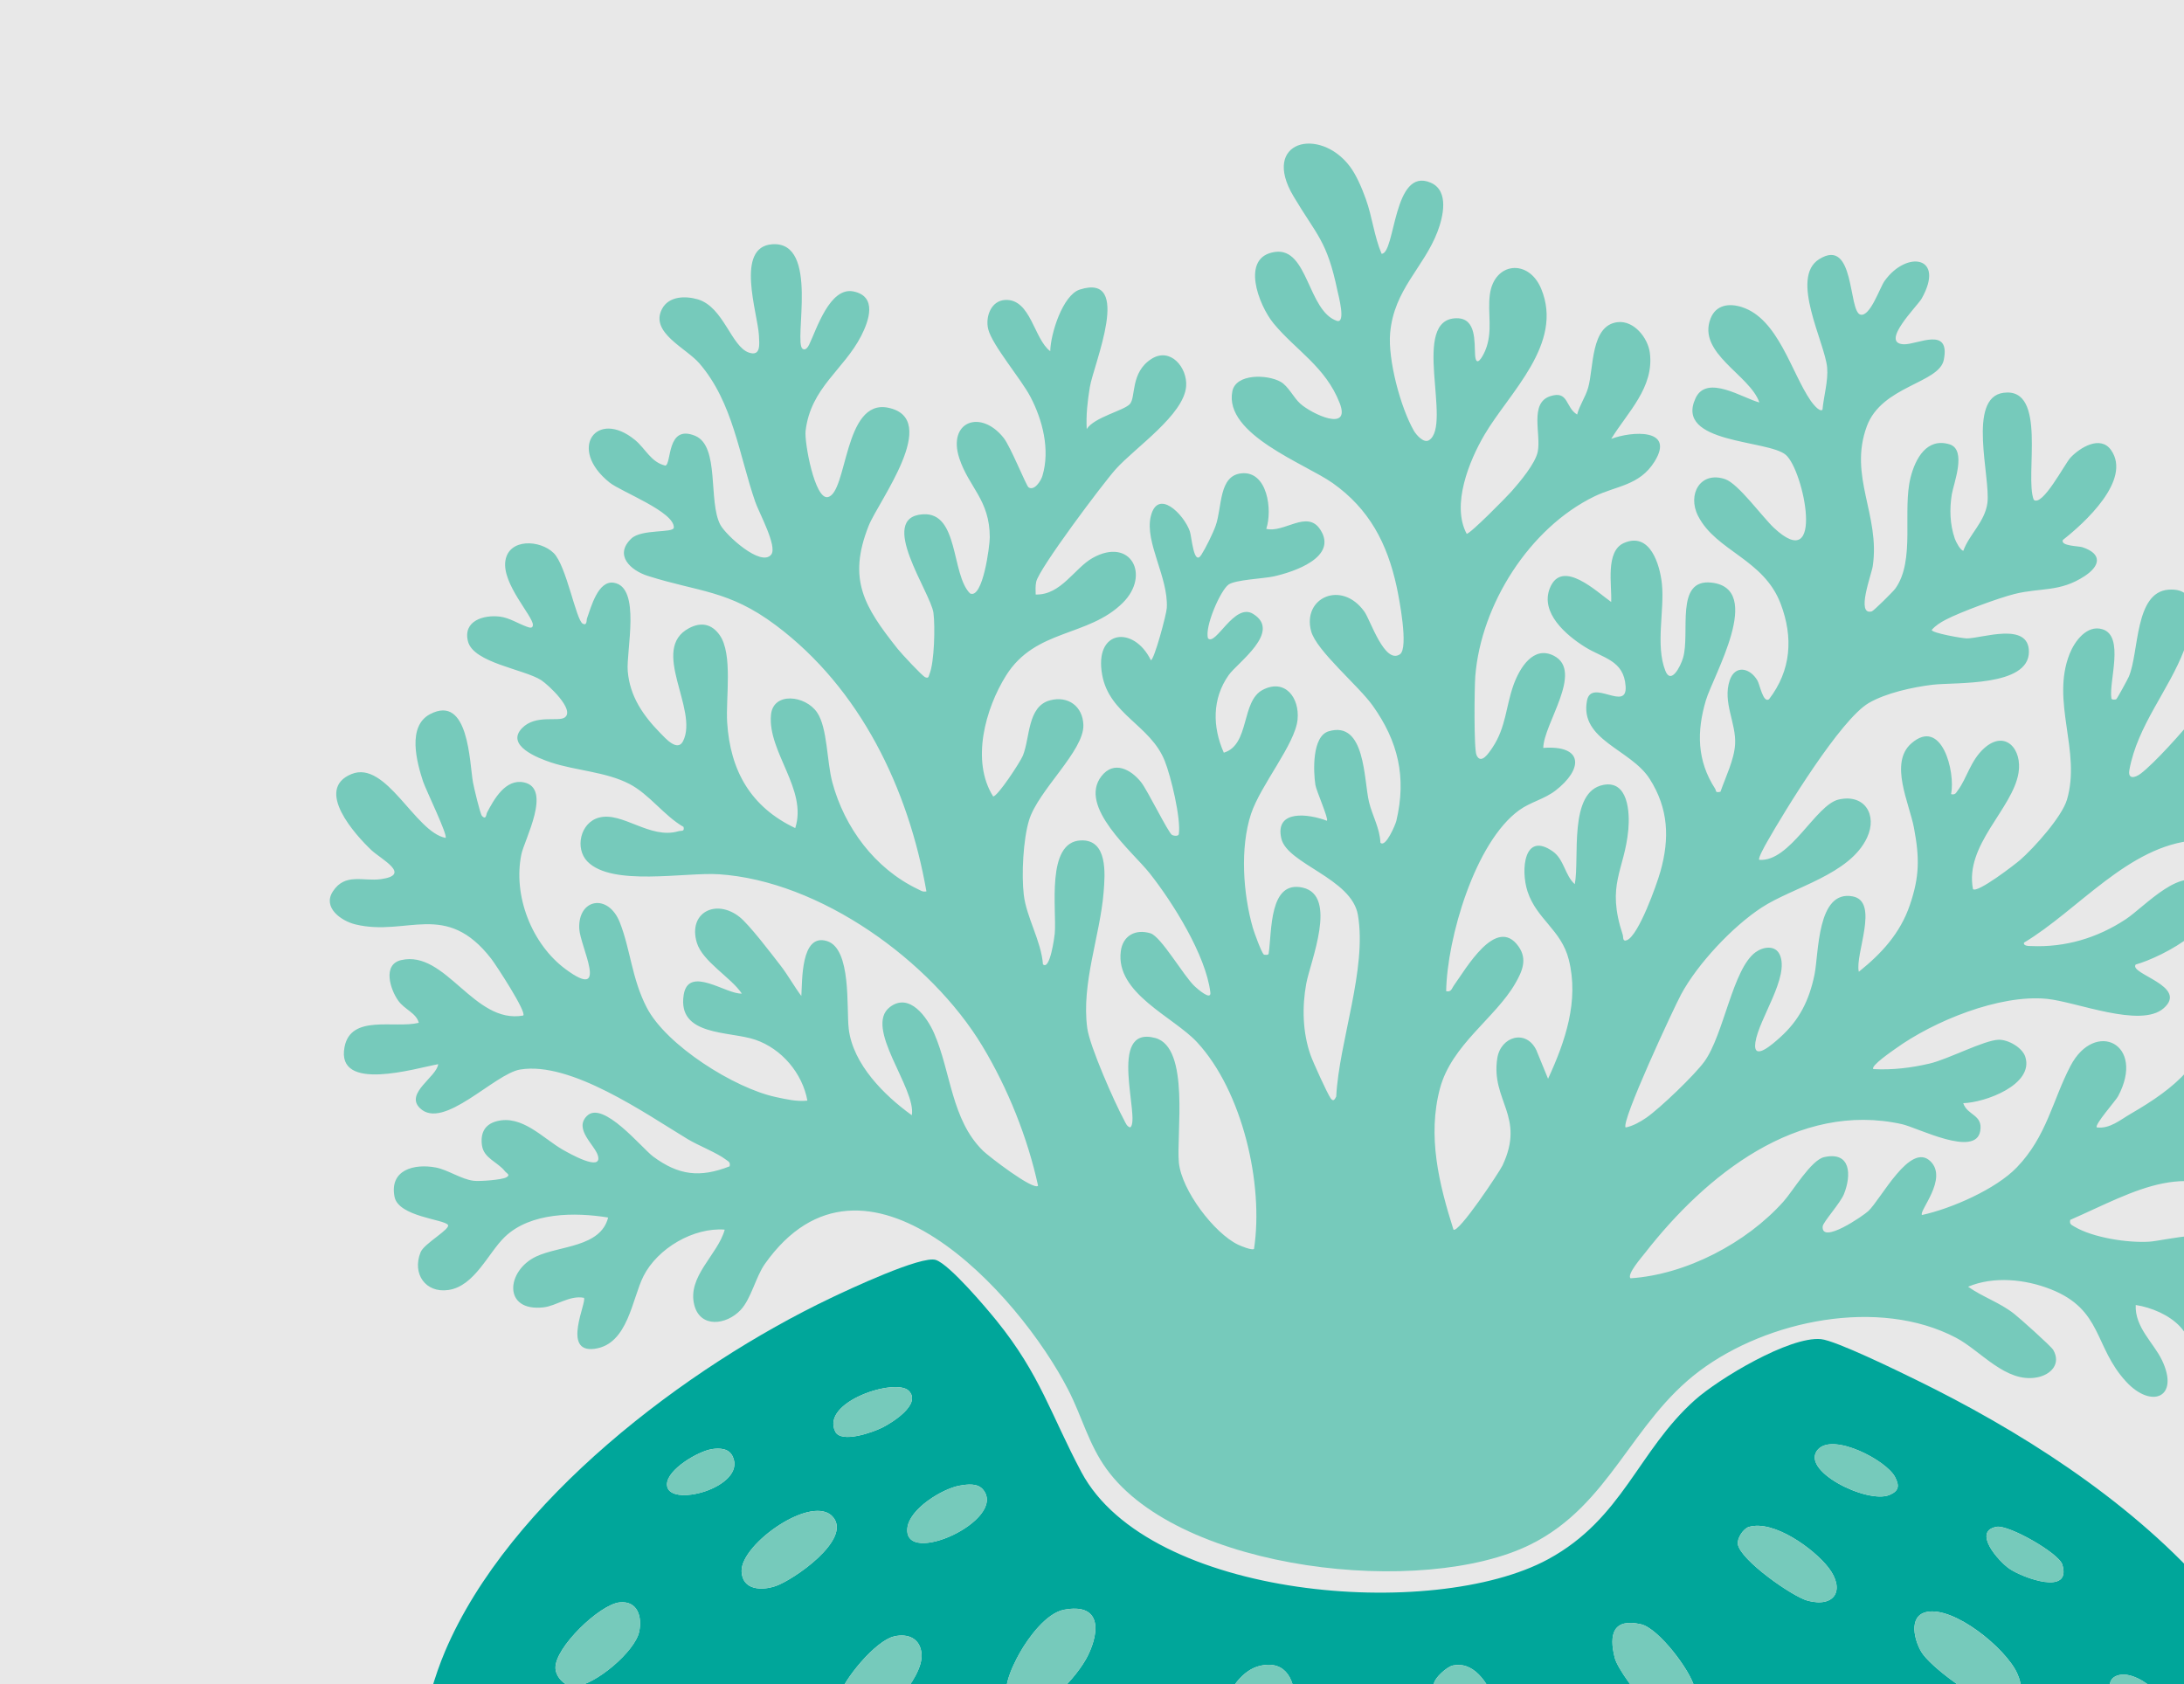 <svg width="669" height="516" viewBox="0 0 669 516" fill="none" xmlns="http://www.w3.org/2000/svg">
<g clip-path="url(#clip0_504_11395)">
<rect width="669" height="516" fill="#D9D9D9" fill-opacity="0.6"/>
<g clip-path="url(#clip1_504_11395)">
<path d="M685.815 410.995C683.869 409.576 685.486 412.02 685.89 412.413C688.835 415.275 693.131 418.415 692.942 423.278C692.841 425.899 690.465 428.875 687.9 429.47C675.655 432.282 674.062 413.261 667.921 406.562C664.534 402.865 659.05 400.573 654.21 399.813C653.894 406.638 659.707 411.4 662.247 416.718C667.744 428.179 659.037 431.75 651.24 423.265C641.371 412.54 644.126 401.269 628.141 394.976C620.344 391.911 610.689 390.923 602.867 394.216C607.378 397.407 612.471 399.003 616.932 402.485C618.625 403.802 628.28 412.426 628.937 413.565C631.439 417.896 628.179 421.239 623.895 422.012C614.341 423.734 606.797 413.869 599.177 409.855C575.521 397.407 541.389 404.486 520.678 419.96C499.625 435.701 493.282 461.015 468.88 473.159C436.113 489.482 361.607 481.478 338.911 450.01C333.49 442.501 331.405 433.966 327.273 425.899C311.983 396.077 264.721 344.322 234.317 387.2C231.474 391.215 230.122 397.875 226.862 401.345C222.515 405.967 214.528 406.968 212.683 399.851C210.409 391.05 219.899 384.44 221.996 376.728C212.43 375.993 201.449 382.439 197.127 390.936C193.589 397.901 192.401 411.856 182.14 413.236C171.879 414.616 179.941 398.673 178.855 397.61C174.52 396.774 170.451 400.079 166.509 400.535C153.935 401.978 155.022 389.239 164.322 384.921C171.437 381.616 183.985 382.16 186.285 373.017C176.188 371.371 162.541 371.359 154.643 378.944C149.525 383.87 145.405 394.026 137.381 395.216C130.317 396.255 126.172 390.202 128.839 383.642C129.913 380.97 138.114 376.538 137.204 375.259C135.966 373.549 122.04 372.752 120.852 366.66C119.247 358.366 126.905 356.441 133.514 357.695C137.217 358.404 141.286 361.304 145.077 361.76C146.96 361.988 153.619 361.494 155.072 360.721C156.526 359.949 155.186 359.493 154.681 358.847C152.469 355.998 148.211 354.896 147.642 350.958C147.111 347.273 148.388 344.538 152.052 343.537C159.912 341.41 166.344 348.793 172.41 352.25C174.28 353.313 184.465 359.126 183.176 354.149C182.33 350.869 175.645 345.969 179.802 341.878C184.743 337.016 196.622 351.781 200.084 354.339C207.856 360.101 214.427 360.899 223.5 357.328C223.791 355.998 223.108 355.859 222.262 355.213C219.659 353.212 213.871 350.945 210.623 348.983C197.772 341.22 174.912 325.112 159.356 327.67C151.433 328.975 135.763 346.513 128.611 339.485C123.973 334.926 133.805 329.924 134.222 326.037C127.373 327.265 102.832 334.85 105.536 320.781C107.483 310.651 120.764 315.197 128.283 313.361C127.537 310.36 123.961 309.321 122.015 306.611C119.525 303.154 117.099 295.493 122.874 294.151C136.585 290.959 145.14 313.893 160.279 311.132C161.391 310.081 151.863 295.518 150.485 293.745C136.522 275.738 124.719 287.021 108.91 283.222C104.513 282.171 98.763 278.068 101.935 273.155C105.688 267.317 111.223 270.116 116.72 269.343C126.21 268.014 116.745 263.265 113.776 260.466C108.936 255.895 96.173 241.864 107.659 237.153C118.312 232.784 127.171 254.97 136.484 256.705C137.242 255.92 130.431 241.94 129.584 239.394C127.663 233.531 124.656 222.502 131.745 218.791C143.636 212.561 143.8 233.721 144.887 239.724C145.165 241.243 147.086 249.449 147.655 250.006C148.969 251.298 148.906 249.487 149.196 248.943C151.307 244.928 154.82 238.521 160.481 239.698C169.2 241.509 160.633 257.288 159.71 261.733C157.094 274.408 162.869 289.262 173.295 296.962C186.828 306.94 177.717 290.01 177.439 284.552C176.972 275.333 186.298 273.56 189.861 282.602C193.147 290.947 193.513 299.786 198.088 308.65C204.065 320.262 224.991 333.407 237.641 336.104C240.85 336.788 243.984 337.548 247.32 337.206C245.804 328.848 239.498 321.326 231.348 318.54C223.412 315.83 207.452 317.527 209.423 304.826C210.863 295.569 222.552 304.75 227.228 304.395C223.905 299.431 215.16 294.581 213.441 288.781C210.712 279.638 219.242 275.219 226.508 280.905C229.477 283.222 236.415 292.352 239.119 295.847C241.432 298.836 243.201 302.128 245.463 305.142C245.791 300.748 245.21 285.831 253.298 288.313C260.892 290.643 259.237 308.853 259.982 315.21C261.259 326.049 270.913 335.648 279.304 341.676C280.719 333.47 264.431 314.716 272.619 308.511C278.647 303.952 284.055 311.778 286.14 316.565C291.334 328.493 291.397 343.069 301.14 352.592C302.871 354.276 316.519 364.799 317.985 363.292C314.775 348.527 308.71 333.394 300.887 320.427C285.142 294.34 251.187 269.875 220.202 267.849C209.815 267.165 187.384 271.699 179.891 263.898C176.075 259.922 177.705 252.032 183.492 250.488C190.657 248.575 199.061 257.212 207.767 254.679C208.778 254.388 209.714 254.894 209.385 253.349C203.357 249.88 198.909 243.333 192.78 240.167C185.615 236.457 176.416 236.115 168.821 233.607C164.651 232.227 154.845 228.377 159.887 223.11C164.032 218.791 170.931 221.223 172.966 219.83C176.315 217.538 167.823 209.674 165.738 208.357C160.481 205.014 145.001 203.076 143.346 196.491C141.753 190.172 148.198 188.298 153.152 188.919C156.045 189.286 158.636 191.008 161.277 191.971C162.098 192.274 163.21 192.692 163.236 191.464C163.299 188.805 153.733 178.902 154.807 171.823C155.856 164.896 165.422 165.327 169.605 169.443C173.509 173.305 176.441 190.008 178.513 191.084C179.878 191.793 179.613 189.982 179.815 189.438C181.053 186.044 183.164 177.775 188.016 178.535C196.458 179.864 191.769 199.429 192.288 205.609C192.932 213.384 197.026 219.247 202.308 224.642C203.901 226.263 207.54 230.404 209.221 227.086C214.149 217.398 198.871 198.885 211.091 192.439C214.718 190.527 217.991 191.109 220.429 194.554C224.562 200.379 222.274 213.929 222.742 221.311C223.69 236.165 229.97 247.233 243.593 253.704C247.422 241.902 235.126 230.391 236.162 219.032C236.819 211.877 246.714 212.992 250.303 218.297C253.5 223.021 253.234 233.278 254.966 239.711C258.681 253.527 267.994 266.114 281.124 272.395C282.021 272.826 282.653 273.357 283.777 273.091C278.268 241.636 263.546 210.94 237.603 191.527C223.146 180.713 214.086 181.435 198.378 176.42C193.147 174.748 188.042 170.076 193.387 164.998C196.546 161.997 206.314 163.389 206.403 161.655C206.655 156.817 190.266 150.663 186.727 147.839C173.724 137.455 182.785 125.146 194.524 134.808C197.747 137.455 199.389 141.621 203.8 142.647C205.796 142.242 204.09 129.882 212.923 133.517C220.556 136.657 216.853 153.677 220.657 160.794C222.35 163.959 233.117 173.837 236.238 169.911C238.209 167.442 232.498 157.083 231.36 153.791C226.381 139.405 224.549 123.285 214.225 111.318C210.168 106.607 198.985 101.871 202.789 94.653C204.861 90.702 209.916 90.601 213.719 91.703C221.655 94.02 224.006 106.24 229.439 108.038C233.104 109.254 232.611 105.442 232.472 102.732C232.118 96.034 225.055 75.595 236.579 74.835C251.162 73.86 242.961 104.771 245.842 106.861C246.727 107.506 247.51 106.316 247.876 105.556C250.101 100.972 254.17 87.777 261.461 89.297C268.752 90.816 266.2 98.212 263.811 102.884C258.453 113.344 248.331 118.739 246.764 132.035C246.36 135.505 249.582 153.12 253.563 152.296C259.641 151.043 258.403 122.107 272.063 124.918C288.428 128.287 269.056 153.601 266.086 161.085C259.565 177.534 264.721 185.879 274.97 198.796C276.044 200.151 282.451 207.078 283.411 207.483C284.498 207.952 284.434 207.204 284.7 206.571C286.229 202.937 286.469 191.844 285.938 187.792C285.117 181.523 268.55 158.463 282.703 157.564C293.798 156.855 291.321 176.015 297.147 181.815C301.077 183.651 303.187 167.188 303.187 164.63C303.187 153.12 296.755 149.308 293.849 140.38C290.184 129.148 300.407 125.26 307.459 134.188C309.582 136.885 314.358 148.827 315.066 149.308C316.797 150.486 318.832 147.396 319.312 145.8C321.713 137.797 319.375 128.679 315.622 121.537C312.715 116.016 303.983 105.822 302.72 100.896C301.759 97.135 303.541 92.07 307.977 91.893C315.774 91.576 316.696 103.872 321.713 107.595C321.789 102.34 325.516 90.386 330.761 88.714C347.113 83.484 334.981 111.66 333.831 118.625C333.136 122.854 332.644 127.147 332.884 131.453C335.184 127.818 344.156 125.843 346.076 123.817C347.997 121.791 346.177 114.129 352.711 109.963C358.524 106.253 363.755 112.622 363.338 118.321C362.706 127.097 347.669 137.164 341.78 143.736C337.863 148.092 318.314 174.141 317.416 178.218C317.126 179.522 317.214 180.839 317.252 182.144C324.986 182.384 329.143 174.039 334.703 170.937C346.329 164.441 352.496 176.179 343.941 184.676C333.301 195.25 317.201 192.553 308.166 206.976C301.797 217.158 297.387 233.202 304.224 244.004C305.626 244.004 312.539 233.443 313.322 231.518C315.559 226.022 314.674 216.385 321.675 214.549C327.197 213.106 331.696 216.411 331.86 222.134C332.075 230.074 318.01 242.117 315.218 251.298C313.41 257.212 312.88 267.988 313.6 274.117C314.409 281.044 318.933 288.262 319.476 295.442C321.637 297.456 323.014 286.894 323.09 286.033C323.735 278.815 320.297 257.946 331.064 257.478C339.354 257.123 338.532 267.684 338.052 273.446C336.953 286.78 331.19 301.28 333.048 315.007C333.806 320.579 341.413 337.776 344.345 343.195C344.787 344.019 345.204 345.209 346.228 345.399C349.514 342.942 338.911 314.007 353.861 318.008C364.614 320.883 360.255 347.653 361.114 356.201C361.973 364.748 371.931 377.792 379.197 381.312C380.145 381.768 383.443 383.123 384.126 382.654C387.158 362.798 380.575 334.318 366.687 319.312C359.484 311.525 341.616 304.332 343.322 291.428C343.953 286.641 347.808 284.552 352.395 285.932C355.655 286.907 362.529 298.95 365.941 302.166C366.75 302.926 371.072 306.725 370.756 304.066C369.378 292.644 359.269 276.523 352.155 267.532C346.948 260.947 330.129 247.119 337.395 237.799C341.186 232.924 346.367 235.684 349.514 239.61C351.485 242.066 357.854 255.122 359.004 255.793C359.522 256.097 361 256.287 361.101 255.528C361.771 250.703 358.675 237.824 356.767 233.076C352.369 222.122 339.846 218.943 337.622 206.787C335.057 192.857 347.277 191.54 352.534 202.266C353.532 202.266 357.298 188.273 357.412 186.272C357.942 176.914 350.613 166.163 352.496 158.248C354.581 149.473 362.593 157.488 364.463 162.756C365.044 164.39 365.651 173.596 367.976 170.012C369.303 167.948 371.565 163.377 372.386 161.034C374.408 155.323 373.258 145.737 380.271 145.015C388.258 144.192 389.825 156.298 387.879 162.022C393.376 163.377 400.389 156.095 404.407 162.224C410.006 170.772 396.13 175.28 390.153 176.597C387.057 177.281 378.351 177.61 376.303 179.117C373.839 180.915 368.949 192.021 370.036 195.567C372.399 198.011 378.085 184.55 383.835 188.07C392.731 193.503 379.121 202.962 376.392 206.799C371.249 214.055 371.388 222.73 374.875 230.606C382.938 228.175 380.069 214.79 386.855 211.32C393.641 207.85 398.114 213.751 397.47 220.45C396.737 228.01 386.122 240.522 383.203 249.398C379.804 259.744 380.777 273.864 383.772 284.273C384.176 285.679 386.4 291.833 387.146 292.454C387.234 292.53 388.713 292.732 388.624 292.086C389.635 285.223 388.725 269.596 399.062 271.952C409.917 274.421 401.337 294.72 400.124 301.381C398.822 308.511 399.012 316.311 401.438 323.225C402.183 325.353 406.505 334.876 407.579 336.446C408.388 337.624 408.856 336.927 409.311 335.927C410.195 319.034 418.775 296.924 415.957 280.335C414.049 269.077 394.298 264.734 392.491 256.895C390.419 247.892 400.92 249.335 406.467 251.463C407.036 250.867 403.207 242.269 402.929 240.484C402.285 236.305 401.88 225.566 406.998 224.047C418.283 220.691 417.727 238.888 419.344 245.663C420.342 249.867 422.68 253.742 422.844 258.174C424.424 259.871 427.469 252.577 427.722 251.513C430.907 238.065 428.253 227.098 420.481 216.183C416.109 210.041 403.232 199.379 401.615 193.351C398.873 183.094 410.979 177.61 417.954 187.412C419.774 189.957 424.133 203.633 428.822 200.455C431.564 198.593 428.556 183.195 427.823 179.763C424.942 166.479 419.433 155.931 408.211 147.991C399.846 142.077 374.939 133.124 377.479 119.929C378.54 114.383 388.232 114.674 392.289 116.979C394.665 118.334 396.206 121.778 398.279 123.652C401.741 126.78 413.923 132.605 410.359 123.462C406.025 112.331 396.813 107.24 390.09 99.047C385.566 93.539 379.791 78.609 390.646 77.178C400.654 75.861 400.604 95.198 409.462 98.287C412.407 99.313 409.942 90.335 409.69 89.094C406.467 73.645 403.409 72.227 396.206 60.108C386.135 43.152 404.193 38.681 413.493 50.99C415.515 53.675 417.246 57.803 418.384 60.994C420.368 66.503 420.924 72.379 423.211 77.76C427.495 77.672 426.686 50.927 438.274 55.98C444.011 58.474 442.04 66.541 440.308 71.061C436.062 82.079 427.027 88.638 425.827 102.023C425.094 110.166 428.999 124.842 433.105 131.985C433.813 133.213 436.113 135.897 437.731 134.872C445.009 130.237 431.804 97.464 446.273 97.502C452.301 97.515 451.593 104.847 451.846 108.735C452.124 112.939 454.158 109.317 454.967 107.38C457.406 101.479 455.586 95.983 456.382 90.158C457.709 80.356 468.223 79.153 472.09 88.461C479.103 105.341 462.334 120.233 454.714 133.213C450.001 141.229 444.542 154.753 449.268 163.529C450.19 163.744 461.563 152.195 463.042 150.511C465.569 147.624 470.295 142.039 471.041 138.392C472.128 133.048 468.387 123.449 474.895 121.373C480.544 119.562 479.457 124.83 483.109 127.008C483.855 124.095 485.636 121.715 486.47 118.815C488.227 112.686 487.203 99.706 495.468 98.705C500.472 98.098 504.768 103.467 505.375 108.064C506.765 118.675 498.576 126.273 493.547 134.454C499.815 132.099 513.21 131.149 506.815 141.419C502.228 148.776 495.202 148.789 488.429 152.069C468.501 161.731 453.653 185.246 451.909 207.154C451.644 210.484 451.429 229.479 452.288 231.353C453.653 234.342 455.991 230.809 457.254 228.909C461.298 222.793 461.298 216.36 463.598 209.914C465.455 204.722 469.676 197.656 475.982 200.911C485.219 205.66 472.823 221.767 472.734 229.137C485.219 228.238 484.891 235.722 476.475 242.206C473.012 244.865 468.817 245.713 465.367 248.208C451.783 258.035 443.253 287.528 442.987 303.673C444.58 304.028 444.668 302.85 445.338 301.938C448.914 297.05 458.328 280.272 465.177 289.997C467.932 293.91 466.289 297.62 464.116 301.369C458.063 311.854 444.643 320.123 441.092 333.457C437.187 348.083 440.789 362.748 445.224 376.728C446.766 377.931 459.301 359.062 460.224 357.112C467.389 341.98 456.622 337.244 458.644 324.226C459.693 317.489 467.528 315.21 470.637 321.794L474.2 330.507C479.444 319.123 483.753 306.662 480.544 293.986C478.231 284.856 470.7 281.639 467.907 273.104C465.771 266.545 466.808 254.603 475.666 260.859C479.116 263.29 479.368 268.216 482.389 270.888C483.918 262.898 480.367 242.548 491.133 240.471C498.728 239.002 499.271 248.867 498.791 254.147C497.603 266.899 491.942 270.837 497.073 286.388C497.313 287.11 496.946 288.629 498.374 288.034C501.95 286.54 507.447 271.154 508.623 266.988C511.478 256.87 511.099 247.676 505.312 238.609C499.537 229.542 483.791 226.757 486.129 214.638C487.481 207.686 498.5 218.285 497.957 210.256C497.414 202.228 491.108 201.734 485.421 198.163C479.735 194.592 471.685 187.716 474.769 180.143C478.484 171.013 489.175 181.371 493.534 184.423C493.812 179.434 491.639 168.898 497.452 166.353C505.438 162.858 508.458 172.938 509.077 178.927C509.911 186.943 507.056 197.669 510.114 205.47C511.845 209.889 514.739 204.254 515.535 201.607C517.847 193.908 512.894 177.167 524.343 178.509C540.442 180.409 524.81 206.951 522.536 214.587C519.718 224.097 519.793 233.012 525.354 241.611C525.821 242.332 525.278 242.953 527.009 242.573C528.551 238.141 531.23 232.746 531.495 228.01C531.874 221.565 527.615 215.17 529.827 208.483C531.47 203.545 536.095 204.621 538.331 208.483C539.09 209.788 540.075 215.486 541.882 214.233C548.668 205.394 549.376 195.314 545.446 184.968C540.24 171.253 525.72 168.898 520.172 158.109C516.761 151.486 520.855 144.192 528.475 146.813C532.481 148.194 539.911 158.463 543.373 161.705C559.131 176.458 552.573 144.205 547.051 139.38C541.668 134.669 512.818 136.024 519.389 121.981C522.851 114.56 533.984 122.069 538.925 123.298C536.032 114.851 519.755 108.216 524.001 97.528C525.657 93.374 529.663 92.842 533.517 94.071C544.713 97.616 548.656 114.066 554.671 122.804C555.138 123.475 557.324 126.375 558.26 125.539C558.626 121.449 560.054 116.662 559.687 112.584C558.98 104.898 548.175 85.08 557.236 79.407C568.28 72.492 566.107 95.426 569.885 96.388C572.855 97.148 575.787 88.182 577.278 86.08C584.026 76.608 595.993 78.431 588.626 91.5C587.349 93.754 575.686 105.176 583.167 105.48C587.248 105.645 597.497 99.807 595.424 110.242C593.996 117.46 576.419 118.182 571.844 130.592C566.17 145.977 575.976 157.78 573.664 173.419C573.285 176.015 568.419 188.678 573.373 187.31C573.954 187.146 579.894 181.27 580.563 180.333C586.793 171.684 582.661 156.488 585.252 146.269C586.705 140.52 590.205 134.011 597.168 136.125C602.564 137.772 598.406 148.181 597.876 151.448C597.143 155.981 597.282 160.667 598.798 165.036C599.101 165.909 600.378 168.455 601.389 168.771C603.208 163.731 607.972 159.907 608.769 154.171C609.843 146.433 602.438 121.803 613.735 120.334C627.243 118.574 620.116 145.863 622.972 153.12C625.626 155.374 632.462 142.103 634.244 140.19C637.087 137.164 643.393 133.213 646.679 137.924C653.048 147.054 638.452 160.3 631.894 165.428C631.085 167.315 636.734 167.277 637.846 167.644C643.987 169.645 643.431 173.33 638.515 176.534C630.971 181.473 625.133 179.991 617.147 181.967C612.282 183.17 600.403 187.551 596.018 189.856C594.426 190.692 592.922 191.616 591.722 192.996C591.722 193.946 601.174 195.592 602.488 195.592C607.088 195.592 621.519 190.35 621.494 199.708C621.468 210.446 598.95 208.977 592.088 209.775C585.984 210.497 577.72 212.295 572.413 215.398C563.807 220.425 546.76 248.297 541.263 257.984C540.783 258.833 538.42 262.999 538.887 263.429C548.352 264.164 556.137 246.587 563.213 244.954C571.162 243.13 575.167 249.652 571.907 256.642C566.6 268.001 549.212 271.787 539.671 278.018C530.724 283.855 519.996 295.29 514.941 304.674C512.729 308.789 496.39 343.854 497.97 345.424C500.118 345.032 502.506 343.677 504.288 342.448C508.521 339.51 519.086 329.367 522.081 325.239C528.058 316.97 530.724 296.873 537.75 291.744C540.063 290.048 543.828 289.44 545.193 292.53C548.201 299.317 538.774 312.12 537.712 319.325C536.802 325.505 543.146 319.73 545.231 317.869C551.183 312.55 554.191 306.459 555.808 298.646C557.16 292.112 556.541 272.572 567.497 274.624C575.837 276.181 568.104 292.466 569.392 297.722C576.381 292.124 582.092 285.907 585.037 277.245C587.981 268.583 588.032 262.872 586.275 253.59C584.86 246.081 578.643 233.734 585.479 227.757C594.78 219.627 599.026 236.457 597.661 243.307C598.975 243.599 599.139 242.928 599.771 242.079C602.463 238.483 603.638 232.949 607.783 229.239C614.24 223.451 619.522 229.53 618.309 236.811C616.464 247.892 601.742 258.845 604.358 272.395C605.647 273.775 617.298 264.784 618.84 263.442C623.099 259.719 631.616 250.234 633.157 244.979C637.542 230.011 628.141 214.992 633.966 200.316C635.508 196.441 639.248 191.35 644 192.781C650.861 194.845 645.958 208.775 646.754 213.878C646.666 214.524 648.132 214.321 648.233 214.245C648.562 213.967 651.695 208.23 652.1 207.306C655.297 199.834 653.818 181.435 664.256 180.662C675.099 179.864 671.358 193.034 669.096 198.986C664.345 211.523 654.779 222.198 652.277 235.849C651.733 238.787 653.882 238.407 655.727 237.026C659.897 233.886 668.629 224.148 672.041 219.83C678.877 211.155 681.644 201.721 687.369 192.705C690.098 188.412 691.804 184.74 697.706 185.145C705.035 185.652 702.533 193.819 700.448 198.365C699.197 201.088 690.263 212.346 692.133 214.258C701.8 215.334 707.524 202.595 716.383 202.392C722.853 202.24 725.165 208.078 723.004 213.536C719.125 223.337 695.33 228.175 686.017 233.113C681.746 235.38 670.423 242.535 682.2 243.282C688.14 243.662 693.675 238.559 699.235 241.813C705.111 245.245 701.863 251.931 697.301 254.856C690.389 259.301 680.242 256.882 672.382 257.465C652.075 258.997 636.607 278.853 619.977 288.807C619.75 289.858 621.405 289.82 622.113 289.845C632.639 290.314 642.445 287.376 651.152 281.639C656.902 277.866 668.831 264.354 675.427 271.61C684.791 281.918 661.944 293.403 654.197 295.505C652.049 298.405 670.549 302.116 662.753 308.916C655.663 315.096 635.988 306.89 626.953 306.016C612.446 304.61 592.315 312.842 580.627 321.288C579.78 321.896 572.817 326.632 573.853 327.544C579.679 327.86 585.454 327.164 591.115 325.834C596.776 324.504 607.758 318.692 612.193 318.553C615.125 318.464 619.472 320.933 620.382 323.77C623.136 332.343 607.972 337.826 601.376 337.978C602.64 341.802 607.442 341.423 606.582 346.513C605.192 354.732 587.387 345.487 582.648 344.424C550.677 337.282 522.447 360.088 503.934 383.832C502.974 385.073 498.235 390.467 499.461 391.632C516.47 390.518 534.983 380.805 546.305 368.129C549.212 364.888 554.772 355.403 558.765 354.516C567.004 352.668 567.156 360.038 564.843 365.825C563.744 368.573 558.449 374.41 558.323 375.715C557.792 381.401 570.745 372.486 572.286 371.055C576.204 367.395 585.138 349.654 591.368 355.821C596.776 361.177 587.678 371.093 588.739 372.245C597.686 370.308 611.308 364.368 617.741 357.708C626.991 348.134 628.735 337.041 634.244 326.543C641.725 312.272 657.395 319.794 648.789 335.901C648.094 337.193 641.447 344.69 642.294 345.411C646.274 345.905 649.421 343.119 652.643 341.258C666.43 333.267 676.008 325.353 679.155 308.941C680.924 299.735 680.305 278.182 692.095 275.675C697.478 274.535 699.311 280.575 698.514 285.058C697.289 291.985 691.463 299.039 693.637 307.396C694.483 308.346 699.917 302.204 700.625 301.356C710.924 288.908 706.501 282.88 706.994 268.989C707.613 251.095 726.239 249.234 724.129 271.977C723.737 276.181 721.69 280.386 722.651 285.02C730.397 284.02 732.495 268.533 740.228 268.115C743.615 267.925 747.128 270.242 747.76 273.636C750.995 291.162 721.425 302.154 712.238 312.981C711.935 314.602 712.958 314.121 714.083 314.083C718.948 313.905 729.449 308.384 732.975 314.551C735.489 318.945 731.206 322.314 727.276 323.567C721.968 325.264 714.5 325.011 708.51 326.379C701.674 327.936 693.536 331.254 688.077 335.724C687.04 336.573 681.746 342.132 681.746 342.79C681.771 345.513 698.818 345.614 701.37 345.323C704.365 344.968 709.344 343.208 712.225 342.03C718.544 339.447 730.536 329.164 736.45 335.673C745.864 346.045 720.401 351.642 720.439 353.972C722.398 355.491 725.431 357.201 727.819 357.746C733.114 358.949 741.125 356.555 744.133 362.266C747.798 369.218 738.345 373.942 732.608 374.41C722.486 375.221 714.5 363.064 704.062 364.039C705.503 367.965 710.962 371.346 711.48 375.664C711.884 379.121 710.368 381.844 706.64 381.983C700.309 382.224 695.052 374.069 690.68 370.371C671.055 353.795 654.134 365.002 634.143 373.739C633.878 375.056 634.472 375.234 635.419 375.803C641.131 379.21 651.733 380.818 658.317 380.425C662.993 380.147 681.303 375.183 682.504 382.325C683.578 388.695 675.882 388.34 671.699 388.631C670.992 388.682 669.096 388.315 669.854 389.733C670.196 390.379 681.72 395.761 683.072 395.938C685.928 396.318 689.694 395.026 693.283 395.343C698.375 395.799 704.656 399.37 704.062 405.334C703.847 407.5 700.208 410.995 698.489 410.995H685.84H685.815Z" fill="#76CABB"/>
<path d="M163.981 607.048C146.656 598.323 132.832 578.973 128.649 560.092C125.123 544.212 130.001 520.823 136.332 505.919C155.919 459.824 210.333 418.744 254.473 397.685C259.755 395.165 282.349 384.528 286.696 386.023C290.917 387.479 302.025 400.611 305.31 404.676C318.68 421.214 321.877 433.409 331.241 450.998C351.99 489.963 439.095 496.763 474.2 477.717C497.148 465.269 501.672 444.54 519.212 428.9C526.491 422.404 548.15 409.361 557.779 410.273C562.341 410.703 581.638 420.15 587.008 422.784C648.473 452.809 720.919 506.691 707.537 584.836C702.432 614.658 677.626 649.634 646.009 654.003C645.655 654.054 645.339 654.383 645.263 654.75C644.796 654.826 644.227 654.661 643.772 654.75C645.883 650.28 646.514 646.798 645.921 641.783C645.503 638.225 641.927 627.651 637.757 633.45C635.381 636.756 639.008 645.037 639.147 649.153C639.21 650.938 638.01 653.395 638.553 655.485C637.024 655.915 632.841 662.918 631.034 664.729C608.516 687.257 562.177 693.69 531.811 691.258C526.213 690.815 520.198 688.599 515.067 688.282C517.822 684.357 522.637 667.198 514.056 668.844C512.868 669.072 510.859 685.864 511.352 688.282C510.265 688.561 504.756 693.208 502.822 694.272C458.139 718.776 362.681 713.571 319.931 685.927C318.175 684.787 314.333 680.457 312.741 680.089C312.741 677.848 311.427 675.961 311.237 673.745C310.972 670.491 314.055 662.031 308.748 662.411C305.209 662.665 304.236 670.643 304.729 673.568C305.159 676.113 307.56 677.861 306.776 680.077C299.889 679.899 293.179 681.115 286.292 680.849C252.451 679.57 204.823 656.004 181.786 631.26C177.616 626.777 169.908 617.457 169.162 611.48C168.884 609.213 168.998 605.275 169.162 602.919C169.327 600.564 173.231 586.634 167.671 589.446C163.375 591.624 163.236 602.831 163.943 607.01L163.981 607.048ZM278.356 426.089C274.338 422.062 251.364 429.47 255.85 438.588C257.67 442.273 267.274 438.854 270.256 437.372C273.238 435.891 282.438 430.179 278.356 426.089ZM556.958 443.995C550.918 450.403 571.97 460.837 578.744 458.026C581.713 456.798 581.89 455.202 580.462 452.479C577.771 447.376 561.672 438.993 556.958 444.008V443.995ZM218.104 443.97C213.985 444.565 204.343 450.162 204.305 454.759C204.229 462.344 228.884 455.721 224.435 446.211C223.26 443.704 220.493 443.615 218.104 443.957V443.97ZM293.963 455.164C288.68 456.089 278.521 462.281 277.939 468.207C276.764 480.187 308.47 465.763 301.216 456.481C299.523 454.316 296.401 454.734 293.963 455.164ZM255.256 464.889C249.178 457.342 226.824 472.994 227.165 481.428C227.392 487.215 233.357 487.392 237.628 485.911C243.075 484.024 260.829 471.804 255.256 464.889ZM535.703 467.815C534.035 468.309 532.064 471.284 532.329 473.07C533.062 477.958 549.098 489.19 553.748 490.419C562.152 492.622 565.235 486.987 560.117 480.313C555.669 474.526 543.298 465.561 535.703 467.815ZM611.612 467.777C604.068 469.081 612.168 478.351 615.567 480.643C619.763 483.467 634.636 488.937 631.729 479.351C630.668 475.831 615.327 467.131 611.612 467.764V467.777ZM189.823 490.925C183.707 491.533 169.832 504.855 170.148 511.148C170.287 513.896 173.206 516.885 176.049 516.695C182.292 516.29 194.499 506.02 195.788 499.916C196.748 495.383 195.333 490.381 189.811 490.925H189.823ZM325.946 493.179C320.487 494.205 314.952 501.828 312.374 506.412C310.251 510.161 305.058 520.405 310.706 523.014C318.731 526.724 330.154 513.529 333.25 507.198C337.054 499.422 337.092 491.09 325.959 493.179H325.946ZM590.016 493.901C584.456 495.205 586.477 502.753 588.6 506.184C591.368 510.642 604.017 519.886 609.16 521.355C616.553 523.47 621.393 520.279 617.88 512.617C614.367 504.956 598.457 491.926 590.016 493.901ZM504.263 521.76C511.289 527.953 522.245 529.814 519.06 516.986C517.746 511.693 508.016 498.852 502.683 497.637C494.217 495.699 492.763 500.6 494.634 507.932C495.468 511.199 501.622 519.43 504.276 521.76H504.263ZM273.858 501.36C268.184 502.664 258.441 514.504 256.798 520.038C255.32 525.04 256.406 531.334 262.75 529.776C269.839 528.029 282.842 514.365 282.299 506.792C281.958 502.018 278.217 500.347 273.858 501.347V501.36ZM386.211 510.313C374.901 512.668 369.833 534.259 372.614 543.718C375.457 553.368 386.312 550.62 391.19 543.642C396.876 535.525 402.108 506.995 386.198 510.313H386.211ZM444.971 510.287C443.215 510.68 439.588 513.934 439.247 515.745C437.718 523.748 441.812 546.796 451.113 549.303C456.344 550.709 460.426 547.505 461.374 542.389C462.941 533.917 457.229 507.565 444.971 510.275V510.287ZM648.776 513.276C641.586 515.429 651.809 527.991 655.019 530.574C658.709 533.55 670.069 539.793 668.768 530.232C667.934 524.065 655.853 511.161 648.776 513.276ZM551.347 519.987C545.787 521.216 546.874 528.067 548.681 532.03C551.688 538.653 561.621 552.19 569.241 553.241C573.108 553.773 576.216 549.999 576.141 546.327C575.938 537.02 561.874 517.657 551.36 519.975L551.347 519.987ZM222.565 522.242C214.452 523.558 197.924 542.857 202.612 550.823C205.48 555.685 212.987 552.253 216.398 549.632C220.644 546.378 229.92 534.348 230.21 529.13C230.45 524.736 226.963 521.532 222.553 522.242H222.565ZM328.928 548.328C322.686 549.62 315.521 563.828 314.586 569.741C313.701 575.339 313.158 586.748 321.877 585.305C328.271 584.241 336.94 566.93 337.875 561.029C338.937 554.381 337.344 546.593 328.928 548.328ZM495.544 549.822C485.245 552.165 493.85 572.565 497.388 578.213C501.243 584.368 510.417 591.814 515.851 582.848C519.49 576.858 513.589 564.904 510.051 559.548C506.714 554.508 502.279 548.277 495.531 549.809L495.544 549.822ZM607.151 555.052C601.894 556.445 603.057 561.84 604.118 565.917C605.925 572.831 615.883 591.776 624.994 587.85C634.623 583.696 623.756 566.259 619.219 561.219C616.098 557.762 612.37 553.672 607.151 555.052ZM251.251 597.145C258.833 606.896 272.152 587.103 275.425 581.189C277.889 576.757 281.718 569.412 278.862 564.613C274.098 556.635 263.773 566.474 259.97 570.919C255.774 575.833 246.739 591.345 251.251 597.145ZM417.436 563.967C414.706 564.79 411.56 571.375 411.143 574.06C409.968 581.48 409.437 604.439 421.012 603.388C430.742 602.501 430.288 581.417 429.567 574.63C428.973 569.032 423.716 562.08 417.449 563.98L417.436 563.967ZM571.44 615.063C578.504 608.542 564.098 584.836 558.26 579.821C552.889 575.212 546.381 576.466 546.406 584.228C546.432 593.726 555.227 616.811 566.802 616.634C567.712 616.621 570.82 615.633 571.44 615.063ZM368.38 591.548C359.636 592.839 355.946 613.556 356.666 620.838C357.197 626.144 360.444 632.539 366.611 629.322C371.249 626.904 376.139 612.505 376.657 607.339C377.226 601.653 376.657 590.319 368.393 591.548H368.38ZM464.306 596.778C452.844 599.374 460.856 627.018 466.012 633.526C473.682 643.214 480.468 631.956 480.177 623.067C479.925 615.418 474.845 594.41 464.318 596.79L464.306 596.778Z" fill="#00A69A"/>
<path d="M386.211 510.313C402.12 506.995 396.889 535.525 391.202 543.642C386.324 550.62 375.457 553.368 372.626 543.718C369.834 534.246 374.901 512.668 386.223 510.313H386.211Z" fill="#76CABB"/>
<path d="M444.971 510.287C457.216 507.577 462.928 533.917 461.374 542.401C460.426 547.505 456.344 550.721 451.113 549.316C441.812 546.821 437.718 523.761 439.247 515.758C439.588 513.934 443.228 510.68 444.971 510.3V510.287Z" fill="#76CABB"/>
<path d="M590.016 493.901C598.47 491.925 614.468 505.146 617.88 512.617C621.292 520.089 616.553 523.47 609.161 521.355C604.017 519.886 591.368 510.642 588.601 506.184C586.478 502.753 584.456 495.205 590.016 493.901Z" fill="#76CABB"/>
<path d="M325.946 493.179C337.079 491.09 337.054 499.422 333.238 507.198C330.142 513.529 318.718 526.712 310.694 523.014C305.045 520.405 310.251 510.161 312.362 506.412C314.94 501.828 320.487 494.205 325.934 493.179H325.946Z" fill="#76CABB"/>
<path d="M504.263 521.76C501.622 519.43 495.455 511.199 494.621 507.932C492.751 500.6 494.204 495.699 502.671 497.637C508.003 498.852 517.734 511.706 519.048 516.986C522.245 529.801 511.289 527.952 504.25 521.76H504.263Z" fill="#76CABB"/>
<path d="M273.858 501.36C278.23 500.347 281.958 502.031 282.299 506.805C282.842 514.378 269.839 528.041 262.75 529.789C256.406 531.347 255.32 525.053 256.798 520.051C258.441 514.504 268.171 502.677 273.858 501.373V501.36Z" fill="#76CABB"/>
<path d="M255.256 464.889C260.829 471.803 243.075 484.036 237.628 485.91C233.357 487.392 227.392 487.215 227.165 481.428C226.824 472.994 249.178 457.329 255.256 464.889Z" fill="#76CABB"/>
<path d="M535.703 467.815C543.298 465.561 555.669 474.526 560.117 480.313C565.248 486.987 562.164 492.61 553.748 490.419C549.098 489.203 533.062 477.958 532.329 473.07C532.064 471.285 534.035 468.309 535.703 467.815Z" fill="#76CABB"/>
<path d="M189.824 490.925C195.333 490.381 196.761 495.383 195.801 499.916C194.512 506.02 182.292 516.302 176.062 516.695C173.219 516.872 170.3 513.896 170.161 511.148C169.845 504.855 183.72 491.52 189.836 490.925H189.824Z" fill="#76CABB"/>
<path d="M648.777 513.276C655.853 511.161 667.934 524.065 668.768 530.232C670.069 539.793 658.709 533.55 655.019 530.574C651.809 527.991 641.599 515.416 648.777 513.276Z" fill="#76CABB"/>
<path d="M293.963 455.164C296.402 454.733 299.51 454.316 301.216 456.481C308.47 465.763 276.777 480.187 277.939 468.207C278.521 462.281 288.693 456.076 293.963 455.164Z" fill="#76CABB"/>
<path d="M556.958 443.995C561.672 438.993 577.771 447.364 580.462 452.467C581.903 455.202 581.713 456.785 578.744 458.014C571.958 460.825 550.918 450.39 556.958 443.983V443.995Z" fill="#76CABB"/>
<path d="M278.356 426.089C282.438 430.167 273.277 435.878 270.256 437.372C267.236 438.866 257.658 442.285 255.85 438.588C251.364 429.47 274.338 422.062 278.356 426.089Z" fill="#76CABB"/>
<path d="M611.612 467.777C615.34 467.131 630.668 475.843 631.73 479.364C634.636 488.95 619.75 483.479 615.567 480.655C612.168 478.363 604.068 469.081 611.612 467.789V467.777Z" fill="#76CABB"/>
<path d="M218.104 443.97C220.493 443.628 223.26 443.717 224.435 446.224C228.884 455.734 204.229 462.344 204.305 454.772C204.356 450.175 213.985 444.578 218.104 443.982V443.97Z" fill="#76CABB"/>
</g>
</g>
<defs>
<clipPath id="clip0_504_11395">
<rect width="669" height="516" fill="white"/>
</clipPath>
<clipPath id="clip1_504_11395">
<rect width="647" height="666" fill="white" transform="translate(101 44)"/>
</clipPath>
</defs>
</svg>
